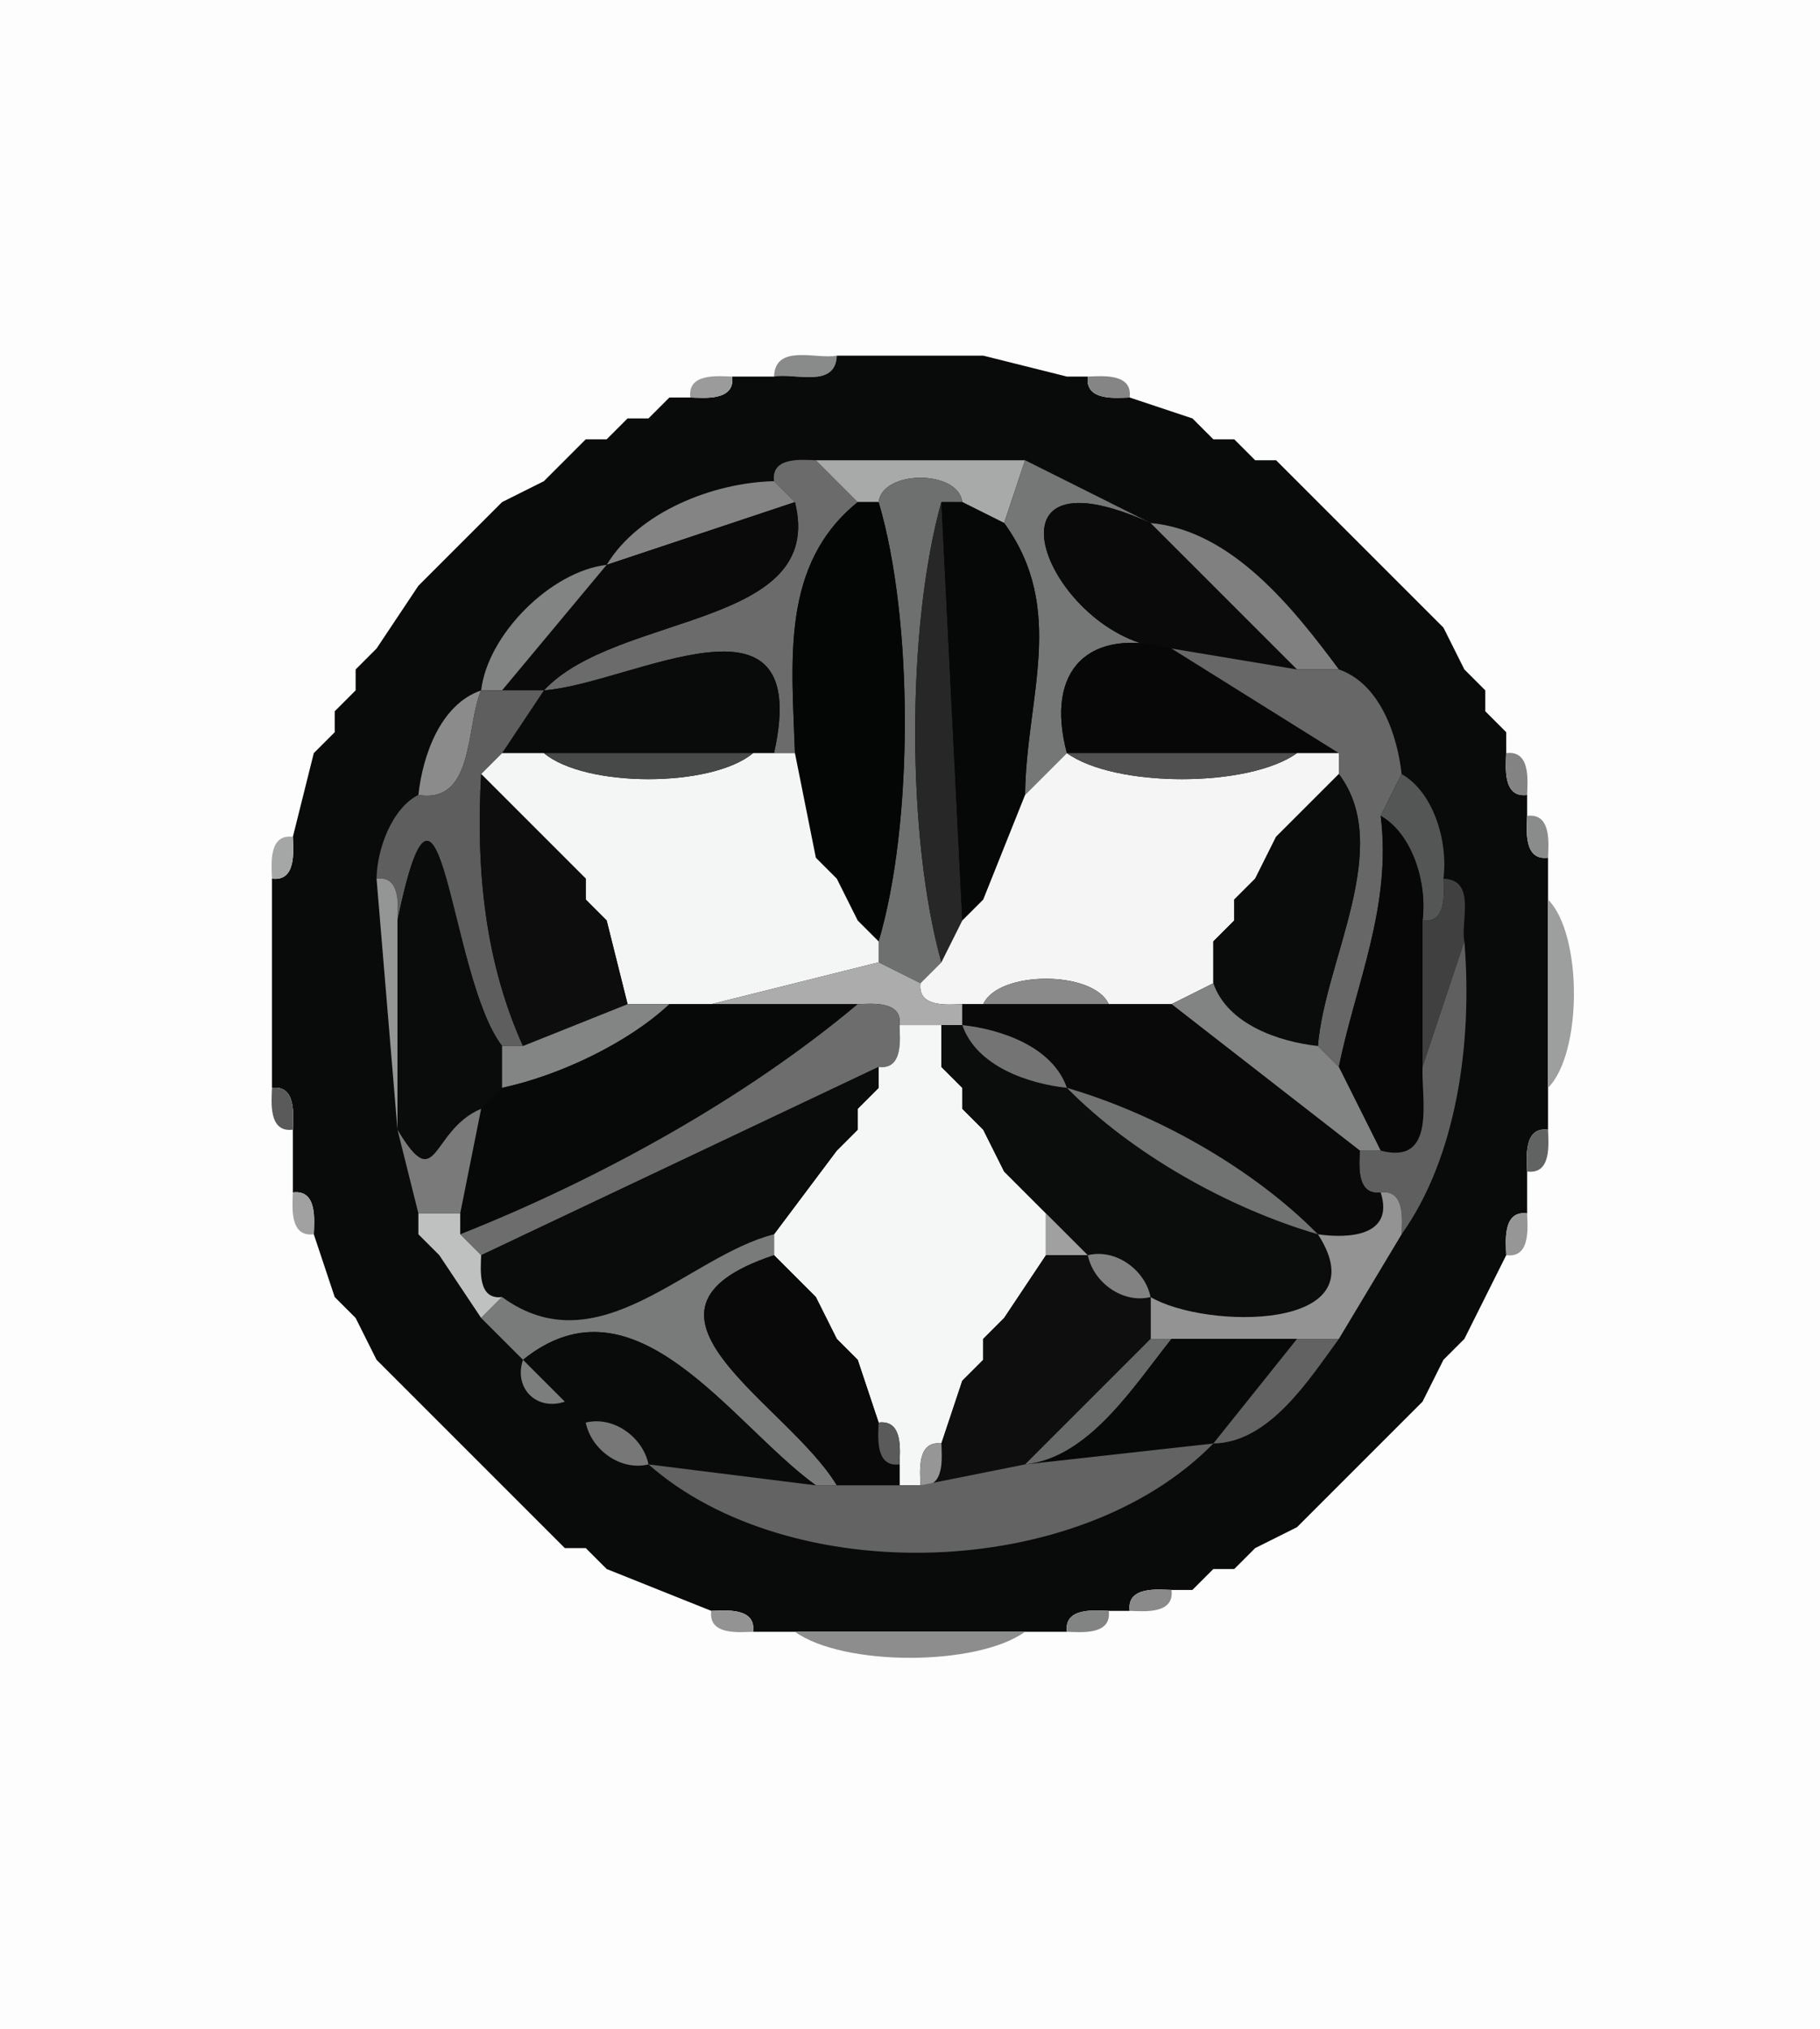 <?xml version="1.0" standalone="yes"?>
<svg width="87" height="97">
<path style="fill:#fdfdfd" d="M87 0 L87 97 L0 97 L0 0 L87 0 z"/>
<path style="fill:#898a8a" d="M40 17 C39.94 18.59 37.95 17.81 37 18 C37.06 16.41 39.05 17.19 40 17 z"/>
<path style="fill:#090a0a" d="M47 17 L51 18 L52 18 C51.85 19.18 53.34 19.02 54 19 L57 20 L58 21 L59 21 L60 22 L61 22 L62 23 L63 24 L67 28 L68 29 L69 30 L70 32 L71 33 L71 34 L72 35 L72 36 C71.98 36.66 71.82 38.15 73 38 L73 39 C72.98 39.66 72.82 41.15 74 41 L74 43 L74 52 L74 54 C72.82 53.85 72.98 55.34 73 56 L73 58 C71.82 57.85 71.98 59.34 72 60 L70 64 L69 65 L68 67 L67 68 L66 69 L65 70 L64 71 L63 72 L62 73 L60 74 L59 75 L58 75 L57 76 L56 76 C55.34 75.98 53.85 75.82 54 77 L53 77 C52.34 76.98 50.85 76.82 51 78 L49 78 L38 78 L36 78 C36.15 76.82 34.66 76.98 34 77 L29 75 L28 74 L27 74 L26 73 L25 72 L19 66 L18 65 L17 63 L16 62 L15 59 C15.02 58.34 15.18 56.85 14 57 L14 54 C14.02 53.34 14.18 51.85 13 52 L13 42 C14.18 42.15 14.02 40.66 14 40 L15 36 L16 35 L16 34 L17 33 L17 32 L18 31 L20 28 L21 27 L22 26 L23 25 L24 24 L26 23 L27 22 L28 21 L29 21 L30 20 L31 20 L32 19 L33 19 C33.66 19.02 35.15 19.18 35 18 L37 18 C37.95 17.81 39.94 18.59 40 17 L47 17 z"/>
<path style="fill:#8c8c8c" d="M51 18 L47 17 L51 18 z"/>
<path style="fill:#9b9b9b" d="M35 18 C35.15 19.18 33.66 19.02 33 19 C32.85 17.82 34.34 17.98 35 18 z"/>
<path style="fill:#858585" d="M54 19 C53.34 19.02 51.85 19.18 52 18 C52.66 17.98 54.15 17.82 54 19 z"/>
<path style="fill:#939393" d="M32 19 L31 20 L32 19 z"/>
<path style="fill:#7f7f7f" d="M30 20 L29 21 L30 20 z"/>
<path style="fill:#5f5f5f" d="M58 21 L57 20 L58 21 z"/>
<path style="fill:#a9a9a9" d="M28 21 L27 22 L28 21 z"/>
<path style="fill:#727272" d="M60 22 L59 21 L60 22 z"/>
<path style="fill:#606060" d="M27 22 L26 23 L27 22 z"/>
<path style="fill:#6b6b6b" d="M39 22 L41 24 C37.31 26.99 37.85 31.57 38 36 L37 36 C38.91 27.48 30.16 32.7 26 33 C29.48 29.26 39.52 30.04 38 24 L37 23 C36.85 21.82 38.34 21.98 39 22 z"/>
<path style="fill:#a8a9a9" d="M49 22 L48 25 L46 24 C45.81 22.45 42.19 22.45 42 24 L41 24 L39 22 L49 22 z"/>
<path style="fill:#757676" d="M55 25 C46.13 20.99 50.4 30.87 56 31 C52.03 29.94 49.94 32.03 51 36 L49 38 C49.05 33.34 51.01 29.14 48 25 L49 22 L55 25 z"/>
<path style="fill:#aaaaaa" d="M62 23 L61 22 L62 23 z"/>
<path style="fill:#848484" d="M37 23 L38 24 L29 27 C30.53 24.47 34.08 23.07 37 23 z"/>
<path style="fill:#6e6f6f" d="M46 24 L45 24 C43.33 29.97 43.33 40.03 45 46 L44 47 L42 46 L42 45 C43.67 39.37 43.67 29.63 42 24 C42.19 22.45 45.81 22.45 46 24 z"/>
<path style="fill:#7c7c7c" d="M63 24 L62 23 L63 24 z"/>
<path style="fill:#959595" d="M24 24 L23 25 L24 24 z"/>
<path style="fill:#0a0a0a" d="M38 24 C39.52 30.04 29.48 29.26 26 33 L24 33 L29 27 L38 24 z"/>
<path style="fill:#040505" d="M42 24 C43.67 29.63 43.67 39.37 42 45 L41 44 L40 42 L39 41 L38 36 C37.85 31.57 37.31 26.99 41 24 L42 24 z"/>
<path style="fill:#272727" d="M45 24 L46 44 L45 46 C43.33 40.03 43.33 29.97 45 24 z"/>
<path style="fill:#060707" d="M46 24 L48 25 C51.01 29.14 49.05 33.34 49 38 L47 43 L46 44 L45 24 L46 24 z"/>
<path style="fill:#0a0a0a" d="M55 25 L62 32 L56 31 C50.4 30.87 46.13 20.99 55 25 z"/>
<path style="fill:#797979" d="M23 25 L22 26 L23 25 z"/>
<path style="fill:#808080" d="M64 32 L62 32 L55 25 C58.88 25.36 61.8 29.04 64 32 z"/>
<path style="fill:#787878" d="M22 26 L21 27 L22 26 z"/>
<path style="fill:#7b7b7b" d="M21 27 L20 28 L21 27 z"/>
<path style="fill:#828383" d="M29 27 L24 33 L23 33 C23.31 30.33 26.33 27.31 29 27 z"/>
<path style="fill:#6b6b6b" d="M68 29 L67 28 L68 29 z"/>
<path style="fill:#949494" d="M69 30 L68 29 L69 30 z"/>
<path style="fill:#8b8b8b" d="M18 31 L17 32 L18 31 z"/>
<path style="fill:#090a0a" d="M37 36 L36 36 L26 36 L24 36 L26 33 C30.16 32.7 38.91 27.48 37 36 z"/>
<path style="fill:#070707" d="M56 31 L64 36 L62 36 L51 36 C49.94 32.03 52.03 29.94 56 31 z"/>
<path style="fill:#676767" d="M62 32 L64 32 C65.97 32.68 66.8 35.15 67 37 L66 39 C66.54 43.35 64.8 47.04 64 51 L63 50 C63.32 45.92 66.64 40.5 64 37 L64 36 L56 31 L62 32 z"/>
<path style="fill:#999999" d="M71 33 L70 32 L71 33 z"/>
<path style="fill:#757575" d="M17 33 L16 34 L17 33 z"/>
<path style="fill:#8b8b8b" d="M23 33 C22.26 34.69 22.7 38.44 20 38 C20.2 36.15 21.03 33.68 23 33 z"/>
<path style="fill:#5e5e5e" d="M24 33 L26 33 L24 36 L23 37 C22.74 41.6 23.19 46 25 50 L24 50 C21.45 46.67 21.09 33.92 19 44 C19.02 43.34 19.18 41.85 18 42 C18.02 40.56 18.76 38.61 20 38 C22.7 38.44 22.26 34.69 23 33 L24 33 z"/>
<path style="fill:#9b9b9b" d="M72 35 L71 34 L72 35 z"/>
<path style="fill:#777777" d="M16 35 L15 36 L16 35 z"/>
<path style="fill:#f4f5f5" d="M24 36 L26 36 C27.99 37.66 34.01 37.66 36 36 L37 36 L38 36 L39 41 L40 42 L41 44 L42 45 L42 46 L34 48 L32 48 L30 48 L29 44 L28 43 L28 42 L27 41 L23 37 L24 36 z"/>
<path style="fill:#474848" d="M36 36 C34.01 37.66 27.99 37.66 26 36 L36 36 z"/>
<path style="fill:#f5f5f5" d="M51 36 C53.31 37.66 59.69 37.66 62 36 L64 36 L64 37 L63 38 L62 39 L61 40 L60 42 L59 43 L59 44 L58 45 L58 47 L56 48 L53 48 C52.27 46.38 47.73 46.38 47 48 L46 48 C45.34 48.02 43.85 48.18 44 47 L45 46 L46 44 L47 43 L49 38 L51 36 z"/>
<path style="fill:#505050" d="M62 36 C59.69 37.66 53.31 37.66 51 36 L62 36 z"/>
<path style="fill:#838383" d="M73 38 C71.82 38.15 71.98 36.66 72 36 C73.18 35.85 73.02 37.34 73 38 z"/>
<path style="fill:#0d0d0d" d="M27 41 L28 42 L28 43 L29 44 L30 48 L25 50 C23.19 46 22.74 41.6 23 37 L27 41 z"/>
<path style="fill:#0a0b0b" d="M64 37 C66.64 40.5 63.32 45.92 63 50 C61.15 49.8 58.68 48.97 58 47 L58 45 L59 44 L59 43 L60 42 L61 40 L62 39 L63 38 L64 37 z"/>
<path style="fill:#545555" d="M69 42 C69.02 42.66 69.18 44.15 68 44 C68.23 42.17 67.5 39.85 66 39 L67 37 C68.5 37.85 69.23 40.17 69 42 z"/>
<path style="fill:#7e7e7e" d="M63 38 L62 39 L63 38 z"/>
<path style="fill:#0a0b0b" d="M24 50 L24 52 L23 53 C20.56 54.03 20.93 57.23 19 54 L19 44 C21.09 33.92 21.45 46.67 24 50 z"/>
<path style="fill:#909090" d="M62 39 L61 40 L62 39 z"/>
<path style="fill:#070707" d="M68 44 L68 51 C67.94 52.55 68.68 55.71 66 55 L64 51 C64.8 47.04 66.54 43.35 66 39 C67.5 39.85 68.23 42.17 68 44 z"/>
<path style="fill:#8a8b8b" d="M74 41 C72.82 41.15 72.98 39.66 73 39 C74.18 38.85 74.02 40.34 74 41 z"/>
<path style="fill:#a5a6a6" d="M14 40 C14.02 40.66 14.18 42.15 13 42 C12.98 41.34 12.82 39.85 14 40 z"/>
<path style="fill:#999999" d="M28 42 L27 41 L28 42 z"/>
<path style="fill:#929292" d="M40 42 L39 41 L40 42 z"/>
<path style="fill:#949595" d="M19 44 L19 54 L18 42 C19.18 41.85 19.02 43.34 19 44 z"/>
<path style="fill:#9c9c9c" d="M60 42 L59 43 L60 42 z"/>
<path style="fill:#404040" d="M70 45 L68 51 L68 44 C69.18 44.15 69.02 42.66 69 42 C70.59 42.06 69.81 44.05 70 45 z"/>
<path style="fill:#979797" d="M29 44 L28 43 L29 44 z"/>
<path style="fill:#606060" d="M47 43 L46 44 L47 43 z"/>
<path style="fill:#9d9e9e" d="M74 52 L74 43 C75.65 44.66 75.65 50.34 74 52 z"/>
<path style="fill:#7a7a7a" d="M42 45 L41 44 L42 45 z"/>
<path style="fill:#9e9e9e" d="M59 44 L58 45 L59 44 z"/>
<path style="fill:#5f5f5f" d="M70 45 C70.41 49.97 69.58 55.38 67 59 C67.02 58.34 67.18 56.85 66 57 C64.82 57.15 64.98 55.66 65 55 L66 55 C68.68 55.71 67.94 52.55 68 51 L70 45 z"/>
<path style="fill:#acacac" d="M44 47 C43.85 48.18 45.34 48.02 46 48 L46 49 L45 49 L43 49 C43.15 47.82 41.66 47.98 41 48 L34 48 L42 46 L44 47 z"/>
<path style="fill:#8a8a8a" d="M53 48 L47 48 C47.73 46.38 52.27 46.38 53 48 z"/>
<path style="fill:#828383" d="M58 47 C58.68 48.97 61.15 49.8 63 50 L64 51 L66 55 L65 55 L56 48 L58 47 z"/>
<path style="fill:#838484" d="M30 48 L32 48 C30.05 49.83 26.79 51.4 24 52 L24 50 L25 50 L30 48 z"/>
<path style="fill:#070808" d="M34 48 L41 48 C35.62 52.52 28.63 56.37 22 59 L22 58 L23 53 L24 52 C26.79 51.4 30.05 49.83 32 48 L34 48 z"/>
<path style="fill:#6d6d6d" d="M43 49 C43.02 49.66 43.18 51.15 42 51 L23 60 L22 59 C28.63 56.37 35.62 52.52 41 48 C41.66 47.98 43.15 47.82 43 49 z"/>
<path style="fill:#090909" d="M47 48 L53 48 L56 48 L65 55 C64.98 55.66 64.82 57.15 66 57 C66.67 59.11 64.42 59.21 63 59 C59.92 55.87 55.32 53.26 51 52 C50.32 50.03 47.85 49.2 46 49 L46 48 L47 48 z"/>
<path style="fill:#f5f6f6" d="M45 49 L45 51 L46 52 L46 53 L47 54 L48 56 L49 57 L50 58 L50 60 L48 63 L47 64 L47 65 L46 66 L45 69 C43.82 68.85 43.98 70.34 44 71 L43 71 L43 70 C43.02 69.34 43.18 67.85 42 68 L41 65 L40 64 L39 62 L38 61 L37 60 L37 59 L40 55 L41 54 L41 53 L42 52 L42 51 C43.18 51.15 43.02 49.66 43 49 L45 49 z"/>
<path style="fill:#0b0c0c" d="M46 49 C46.68 50.97 49.15 51.8 51 52 C54.08 55.13 58.68 57.74 63 59 C66.02 63.65 57.63 63.55 55 62 C54.74 60.71 53.34 59.67 52 60 L50 58 L49 57 L48 56 L47 54 L46 53 L46 52 L45 51 L45 49 L46 49 z"/>
<path style="fill:#747474" d="M51 52 C49.15 51.8 46.68 50.97 46 49 C47.85 49.2 50.32 50.03 51 52 z"/>
<path style="fill:#0a0b0b" d="M42 51 L42 52 L41 53 L41 54 L40 55 L37 59 C32.88 60.04 28.64 65.38 24 62 C22.82 62.15 22.98 60.66 23 60 L42 51 z"/>
<path style="fill:#a1a1a1" d="M46 52 L45 51 L46 52 z"/>
<path style="fill:#5a5a5a" d="M14 54 C12.82 54.15 12.98 52.66 13 52 C14.18 51.85 14.02 53.34 14 54 z"/>
<path style="fill:#a0a0a0" d="M24 52 L23 53 L24 52 z"/>
<path style="fill:#767676" d="M42 52 L41 53 L42 52 z"/>
<path style="fill:#717272" d="M63 59 C58.68 57.74 54.08 55.13 51 52 C55.32 53.26 59.92 55.87 63 59 z"/>
<path style="fill:#7a7a7a" d="M23 53 L22 58 L20 58 L19 54 C20.93 57.23 20.56 54.03 23 53 z"/>
<path style="fill:#919191" d="M47 54 L46 53 L47 54 z"/>
<path style="fill:#848484" d="M41 54 L40 55 L41 54 z"/>
<path style="fill:#616262" d="M74 54 C74.02 54.66 74.18 56.15 73 56 C72.98 55.34 72.82 53.85 74 54 z"/>
<path style="fill:#999999" d="M49 57 L48 56 L49 57 z"/>
<path style="fill:#a1a1a1" d="M15 59 C13.82 59.15 13.98 57.66 14 57 C15.18 56.85 15.02 58.34 15 59 z"/>
<path style="fill:#bfc0c0" d="M22 58 L22 59 L23 60 C22.98 60.66 22.82 62.15 24 62 L23 63 L21 60 L20 59 L20 58 L22 58 z"/>
<path style="fill:#949494" d="M50 58 L49 57 L50 58 z"/>
<path style="fill:#939393" d="M67 59 L64 64 L62 64 L56 64 L55 64 L55 62 C57.63 63.55 66.02 63.65 63 59 C64.42 59.21 66.67 59.11 66 57 C67.18 56.85 67.02 58.34 67 59 z"/>
<path style="fill:#a0a0a0" d="M52 60 L50 60 L50 58 L52 60 z"/>
<path style="fill:#969696" d="M73 58 C73.02 58.66 73.18 60.15 72 60 C71.98 59.34 71.82 57.85 73 58 z"/>
<path style="fill:#636363" d="M21 60 L20 59 L21 60 z"/>
<path style="fill:#797a7a" d="M37 59 L37 60 C28.96 62.67 37.65 67.07 40 71 L39 71 C34.93 68.05 30.37 60.67 25 65 L23 63 L24 62 C28.64 65.38 32.88 60.04 37 59 z"/>
<path style="fill:#090909" d="M37 60 L38 61 L39 62 L40 64 L41 65 L42 68 C41.98 68.66 41.82 70.15 43 70 L43 71 L40 71 C37.65 67.07 28.96 62.67 37 60 z"/>
<path style="fill:#0e0e0e" d="M52 60 C52.26 61.29 53.66 62.33 55 62 L55 64 L49 70 L44 71 C45.18 71.15 45.02 69.66 45 69 L46 66 L47 65 L47 64 L48 63 L50 60 L52 60 z"/>
<path style="fill:#828282" d="M55 62 C53.66 62.33 52.26 61.29 52 60 C53.34 59.67 54.74 60.71 55 62 z"/>
<path style="fill:#6b6b6b" d="M39 62 L38 61 L39 62 z"/>
<path style="fill:#959595" d="M17 63 L16 62 L17 63 z"/>
<path style="fill:#9b9b9b" d="M48 63 L47 64 L48 63 z"/>
<path style="fill:#090a0a" d="M39 71 L31 70 C30.74 68.71 29.34 67.67 28 68 L27 67 L25 65 C30.37 60.67 34.93 68.05 39 71 z"/>
<path style="fill:#646464" d="M41 65 L40 64 L41 65 z"/>
<path style="fill:#686969" d="M55 64 L56 64 C54.22 66.23 52.05 69.7 49 70 L55 64 z"/>
<path style="fill:#070808" d="M62 64 L58 69 L49 70 C52.05 69.7 54.22 66.23 56 64 L62 64 z"/>
<path style="fill:#626262" d="M64 64 C62.57 65.95 60.68 68.96 58 69 L62 64 L64 64 z"/>
<path style="fill:#6f6f6f" d="M70 64 L69 65 L70 64 z"/>
<path style="fill:#6f6f6f" d="M19 66 L18 65 L19 66 z"/>
<path style="fill:#7c7d7d" d="M27 67 C25.65 67.46 24.54 66.35 25 65 L27 67 z"/>
<path style="fill:#666666" d="M47 65 L46 66 L47 65 z"/>
<path style="fill:#979797" d="M28 68 L27 67 L28 68 z"/>
<path style="fill:#989898" d="M68 67 L67 68 L68 67 z"/>
<path style="fill:#777777" d="M31 70 C29.66 70.33 28.26 69.29 28 68 C29.34 67.67 30.74 68.71 31 70 z"/>
<path style="fill:#5a5a5a" d="M43 70 C41.82 70.15 41.98 68.66 42 68 C43.18 67.85 43.02 69.34 43 70 z"/>
<path style="fill:#7d7d7d" d="M67 68 L66 69 L67 68 z"/>
<path style="fill:#969696" d="M45 69 C45.02 69.66 45.18 71.15 44 71 C43.98 70.34 43.82 68.85 45 69 z"/>
<path style="fill:#636363" d="M58 69 C51.54 75.61 37.76 75.95 31 70 L39 71 L40 71 L43 71 L44 71 L49 70 L58 69 z"/>
<path style="fill:#787878" d="M66 69 L65 70 L66 69 z"/>
<path style="fill:#737373" d="M65 70 L64 71 L65 70 z"/>
<path style="fill:#8b8b8b" d="M64 71 L63 72 L64 71 z"/>
<path style="fill:#5f5f5f" d="M26 73 L25 72 L26 73 z"/>
<path style="fill:#a6a6a6" d="M63 72 L62 73 L63 72 z"/>
<path style="fill:#969696" d="M27 74 L26 73 L27 74 z"/>
<path style="fill:#646464" d="M29 75 L28 74 L29 75 z"/>
<path style="fill:#a9a9a9" d="M60 74 L59 75 L60 74 z"/>
<path style="fill:#a2a2a2" d="M58 75 L57 76 L58 75 z"/>
<path style="fill:#8a8a8a" d="M56 76 C56.15 77.18 54.66 77.02 54 77 C53.85 75.82 55.34 75.98 56 76 z"/>
<path style="fill:#939393" d="M36 78 C35.34 78.02 33.85 78.18 34 77 C34.66 76.98 36.15 76.82 36 78 z"/>
<path style="fill:#828383" d="M53 77 C53.15 78.18 51.66 78.02 51 78 C50.85 76.82 52.34 76.98 53 77 z"/>
<path style="fill:#8d8d8d" d="M49 78 C46.69 79.66 40.31 79.66 38 78 L49 78 z"/>
</svg>
